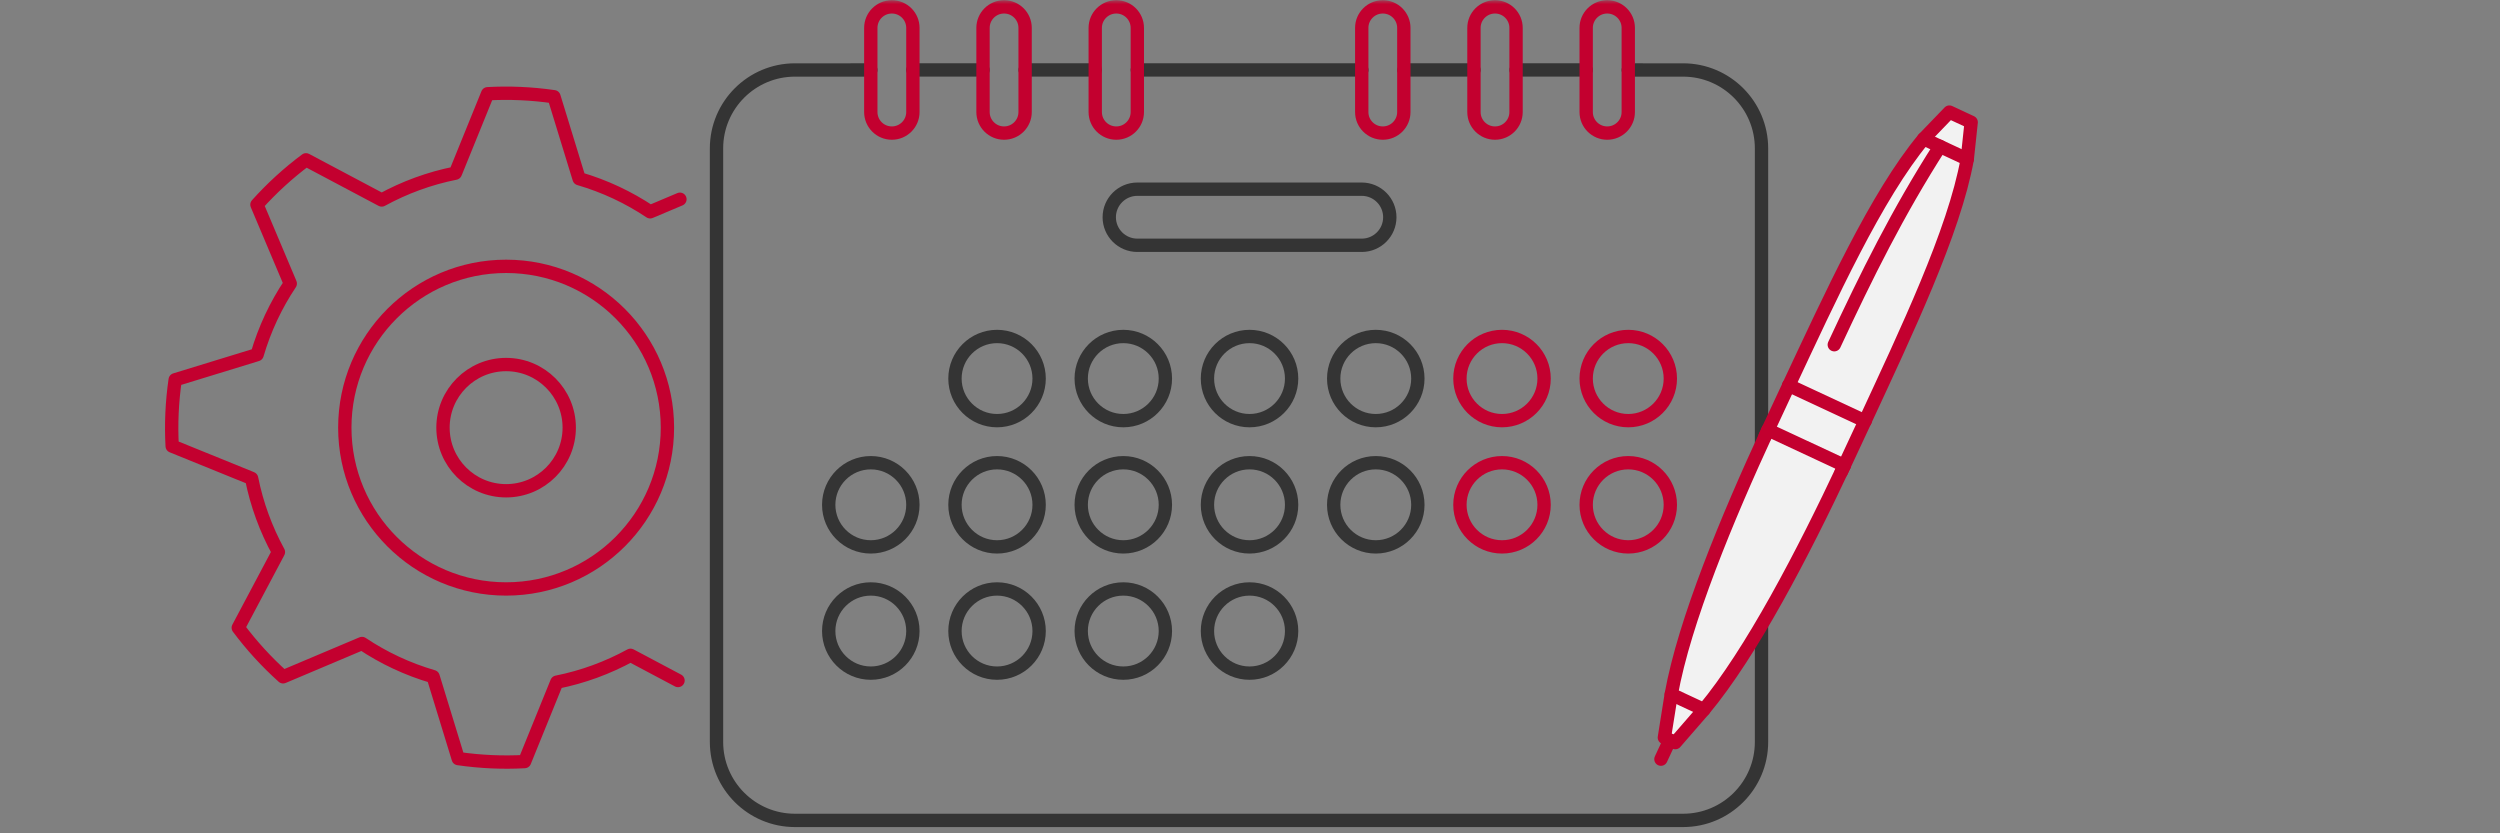 <svg width="300" height="100" viewBox="0 0 300 100" fill="none" xmlns="http://www.w3.org/2000/svg">
<rect x="0" y="0" width="300" height="100" fill="#808080" stroke="none"/>
<mask id="mask0_196_11337" style="mask-type:alpha" maskUnits="userSpaceOnUse" x="0" y="0" width="300" height="100">
<rect width="300" height="100" fill="#D9D9D9"/>
</mask>
<g mask="url(#mask0_196_11337)">
<path d="M104.498 8.396L95.395 8.397C90.2 8.397 85.981 12.615 85.981 17.81V89.034C85.981 94.23 90.2 98.448 95.395 98.448H201.969C207.164 98.448 211.382 94.23 211.382 89.034V17.81C211.382 12.615 207.164 8.397 201.969 8.397L195.392 8.396" stroke="#343434" stroke-width="1.6" stroke-miterlimit="79.84" stroke-linecap="round" stroke-linejoin="round"/>
<path d="M190.342 8.396H181.926" stroke="#343434" stroke-width="1.6" stroke-miterlimit="79.84" stroke-linecap="round" stroke-linejoin="round"/>
<path d="M176.876 8.396H168.474" stroke="#343434" stroke-width="1.6" stroke-miterlimit="79.84" stroke-linecap="round" stroke-linejoin="round"/>
<path d="M163.423 8.396H136.479" stroke="#343434" stroke-width="1.6" stroke-miterlimit="79.84" stroke-linecap="round" stroke-linejoin="round"/>
<path d="M131.429 8.396H123.013" stroke="#343434" stroke-width="1.6" stroke-miterlimit="79.84" stroke-linecap="round" stroke-linejoin="round"/>
<path d="M117.963 8.396H109.547" stroke="#343434" stroke-width="1.6" stroke-miterlimit="79.84" stroke-linecap="round" stroke-linejoin="round"/>
<path fill-rule="evenodd" clip-rule="evenodd" d="M104.496 3.348V13.446C104.496 14.84 105.627 15.971 107.021 15.971H107.022C108.416 15.971 109.547 14.84 109.547 13.446V3.348C109.547 1.954 108.416 0.823 107.022 0.823H107.021C105.627 0.823 104.496 1.954 104.496 3.348Z" stroke="#C3002F" stroke-width="1.6" stroke-miterlimit="79.84"/>
<path fill-rule="evenodd" clip-rule="evenodd" d="M117.962 3.348V13.446C117.962 14.84 119.093 15.971 120.487 15.971H120.488C121.882 15.971 123.013 14.84 123.013 13.446V3.348C123.013 1.954 121.882 0.823 120.488 0.823H120.487C119.093 0.823 117.962 1.954 117.962 3.348Z" stroke="#C3002F" stroke-width="1.6" stroke-miterlimit="79.84"/>
<path fill-rule="evenodd" clip-rule="evenodd" d="M131.428 3.348V13.446C131.428 14.84 132.559 15.971 133.953 15.971H133.954C135.347 15.971 136.479 14.84 136.479 13.446V3.348C136.479 1.954 135.347 0.823 133.954 0.823H133.953C132.559 0.823 131.428 1.954 131.428 3.348Z" stroke="#C3002F" stroke-width="1.6" stroke-miterlimit="79.84"/>
<path fill-rule="evenodd" clip-rule="evenodd" d="M163.409 3.348V13.446C163.409 14.84 164.54 15.971 165.934 15.971H165.935C167.329 15.971 168.46 14.84 168.46 13.446V3.348C168.46 1.954 167.329 0.823 165.935 0.823H165.934C164.54 0.823 163.409 1.954 163.409 3.348Z" stroke="#C3002F" stroke-width="1.6" stroke-miterlimit="79.84"/>
<path fill-rule="evenodd" clip-rule="evenodd" d="M176.875 3.348V13.446C176.875 14.84 178.006 15.971 179.4 15.971H179.401C180.795 15.971 181.926 14.84 181.926 13.446V3.348C181.926 1.954 180.795 0.823 179.401 0.823H179.4C178.006 0.823 176.875 1.954 176.875 3.348Z" stroke="#C3002F" stroke-width="1.6" stroke-miterlimit="79.84"/>
<path fill-rule="evenodd" clip-rule="evenodd" d="M190.341 3.348V13.446C190.341 14.84 191.472 15.971 192.866 15.971H192.867C194.26 15.971 195.392 14.84 195.392 13.446V3.348C195.392 1.954 194.26 0.823 192.867 0.823H192.866C191.472 0.823 190.341 1.954 190.341 3.348Z" stroke="#C3002F" stroke-width="1.6" stroke-miterlimit="79.84"/>
<path fill-rule="evenodd" clip-rule="evenodd" d="M133.111 26.069C133.111 27.926 134.62 29.435 136.477 29.435H163.412C165.269 29.435 166.777 27.927 166.777 26.07C166.777 24.213 165.269 22.703 163.412 22.703H136.477C134.62 22.703 133.111 24.212 133.111 26.069Z" stroke="#343434" stroke-width="1.6" stroke-miterlimit="79.84"/>
<path fill-rule="evenodd" clip-rule="evenodd" d="M114.596 45.427C114.596 48.215 116.858 50.478 119.645 50.478H119.646C122.434 50.478 124.696 48.216 124.696 45.428C124.696 42.641 122.434 40.378 119.646 40.378H119.645C116.858 40.378 114.596 42.64 114.596 45.427Z" stroke="#343434" stroke-width="1.6" stroke-miterlimit="79.84"/>
<path fill-rule="evenodd" clip-rule="evenodd" d="M129.745 45.427C129.745 48.215 132.007 50.478 134.795 50.478H134.796C137.583 50.478 139.846 48.216 139.846 45.428C139.846 42.641 137.583 40.378 134.796 40.378H134.795C132.007 40.378 129.745 42.64 129.745 45.427Z" stroke="#343434" stroke-width="1.6" stroke-miterlimit="79.84"/>
<path fill-rule="evenodd" clip-rule="evenodd" d="M144.894 45.427C144.894 48.215 147.156 50.478 149.943 50.478H149.944C152.732 50.478 154.994 48.216 154.994 45.428C154.994 42.641 152.732 40.378 149.944 40.378H149.943C147.156 40.378 144.894 42.64 144.894 45.427Z" stroke="#343434" stroke-width="1.6" stroke-miterlimit="79.84"/>
<path fill-rule="evenodd" clip-rule="evenodd" d="M160.043 45.427C160.043 48.215 162.305 50.478 165.093 50.478H165.094C167.881 50.478 170.143 48.216 170.143 45.428C170.143 42.641 167.881 40.378 165.094 40.378H165.093C162.305 40.378 160.043 42.64 160.043 45.427Z" stroke="#343434" stroke-width="1.6" stroke-miterlimit="79.84"/>
<path fill-rule="evenodd" clip-rule="evenodd" d="M175.191 45.427C175.191 48.215 177.454 50.478 180.241 50.478H180.242C183.03 50.478 185.292 48.216 185.292 45.428C185.292 42.641 183.03 40.378 180.242 40.378H180.241C177.454 40.378 175.191 42.64 175.191 45.427Z" stroke="#C3002F" stroke-width="1.6" stroke-miterlimit="79.84"/>
<path fill-rule="evenodd" clip-rule="evenodd" d="M190.341 45.427C190.341 48.215 192.603 50.478 195.39 50.478H195.392C198.179 50.478 200.441 48.216 200.441 45.428C200.441 42.641 198.179 40.378 195.392 40.378H195.39C192.603 40.378 190.341 42.64 190.341 45.427Z" stroke="#C3002F" stroke-width="1.6" stroke-miterlimit="79.84"/>
<path fill-rule="evenodd" clip-rule="evenodd" d="M99.446 60.576C99.446 63.364 101.709 65.627 104.496 65.627H104.497C107.284 65.627 109.547 63.365 109.547 60.577C109.547 57.79 107.284 55.526 104.497 55.526H104.496C101.709 55.526 99.446 57.789 99.446 60.576Z" stroke="#343434" stroke-width="1.6" stroke-miterlimit="79.84"/>
<path fill-rule="evenodd" clip-rule="evenodd" d="M114.596 60.576C114.596 63.364 116.858 65.627 119.645 65.627H119.646C122.434 65.627 124.696 63.365 124.696 60.577C124.696 57.79 122.434 55.526 119.646 55.526H119.645C116.858 55.526 114.596 57.789 114.596 60.576Z" stroke="#343434" stroke-width="1.6" stroke-miterlimit="79.84"/>
<path fill-rule="evenodd" clip-rule="evenodd" d="M129.745 60.576C129.745 63.364 132.007 65.627 134.795 65.627H134.796C137.583 65.627 139.846 63.365 139.846 60.577C139.846 57.79 137.583 55.526 134.796 55.526H134.795C132.007 55.526 129.745 57.789 129.745 60.576Z" stroke="#343434" stroke-width="1.6" stroke-miterlimit="79.84"/>
<path fill-rule="evenodd" clip-rule="evenodd" d="M144.894 60.576C144.894 63.364 147.156 65.627 149.943 65.627H149.944C152.732 65.627 154.994 63.365 154.994 60.577C154.994 57.79 152.732 55.526 149.944 55.526H149.943C147.156 55.526 144.894 57.789 144.894 60.576Z" stroke="#343434" stroke-width="1.6" stroke-miterlimit="79.84"/>
<path fill-rule="evenodd" clip-rule="evenodd" d="M160.043 60.576C160.043 63.364 162.305 65.627 165.093 65.627H165.094C167.881 65.627 170.143 63.365 170.143 60.577C170.143 57.79 167.881 55.526 165.094 55.526H165.093C162.305 55.526 160.043 57.789 160.043 60.576Z" stroke="#343434" stroke-width="1.6" stroke-miterlimit="79.84"/>
<path fill-rule="evenodd" clip-rule="evenodd" d="M175.191 60.576C175.191 63.364 177.454 65.627 180.241 65.627H180.242C183.03 65.627 185.292 63.365 185.292 60.577C185.292 57.79 183.03 55.526 180.242 55.526H180.241C177.454 55.526 175.191 57.789 175.191 60.576Z" stroke="#C3002F" stroke-width="1.6" stroke-miterlimit="79.84"/>
<path fill-rule="evenodd" clip-rule="evenodd" d="M190.341 60.576C190.341 63.364 192.603 65.627 195.39 65.627H195.392C198.179 65.627 200.441 63.365 200.441 60.577C200.441 57.79 198.179 55.526 195.392 55.526H195.39C192.603 55.526 190.341 57.789 190.341 60.576Z" stroke="#C3002F" stroke-width="1.6" stroke-miterlimit="79.84"/>
<path fill-rule="evenodd" clip-rule="evenodd" d="M99.446 75.725C99.446 78.513 101.709 80.776 104.496 80.776H104.497C107.284 80.776 109.547 78.514 109.547 75.726C109.547 72.939 107.284 70.675 104.497 70.675H104.496C101.709 70.675 99.446 72.938 99.446 75.725Z" stroke="#343434" stroke-width="1.6" stroke-miterlimit="79.84"/>
<path fill-rule="evenodd" clip-rule="evenodd" d="M114.596 75.725C114.596 78.513 116.858 80.776 119.645 80.776H119.646C122.434 80.776 124.696 78.514 124.696 75.726C124.696 72.939 122.434 70.675 119.646 70.675H119.645C116.858 70.675 114.596 72.938 114.596 75.725Z" stroke="#343434" stroke-width="1.6" stroke-miterlimit="79.84"/>
<path fill-rule="evenodd" clip-rule="evenodd" d="M129.745 75.725C129.745 78.513 132.007 80.776 134.795 80.776H134.796C137.583 80.776 139.846 78.514 139.846 75.726C139.846 72.939 137.583 70.675 134.796 70.675H134.795C132.007 70.675 129.745 72.938 129.745 75.725Z" stroke="#343434" stroke-width="1.6" stroke-miterlimit="79.84"/>
<path fill-rule="evenodd" clip-rule="evenodd" d="M144.894 75.725C144.894 78.513 147.156 80.776 149.943 80.776H149.944C152.732 80.776 154.994 78.514 154.994 75.726C154.994 72.939 152.732 70.675 149.944 70.675H149.943C147.156 70.675 144.894 72.938 144.894 75.725Z" stroke="#343434" stroke-width="1.6" stroke-miterlimit="79.84"/>
<path d="M81.363 81.662L75.841 78.731C75.78 78.7 75.721 78.669 75.66 78.639C72.918 80.14 69.941 81.236 66.822 81.859C66.796 81.918 66.772 81.976 66.748 82.036L62.95 91.39C60.335 91.532 57.672 91.419 54.988 91.03L52.031 81.385C52.011 81.323 51.992 81.26 51.971 81.198C48.881 80.296 46.019 78.941 43.443 77.219C43.384 77.242 43.325 77.267 43.265 77.291L33.972 81.216C31.985 79.433 30.183 77.46 28.592 75.329L33.319 66.422C33.351 66.363 33.381 66.303 33.411 66.244C31.91 63.501 30.815 60.524 30.192 57.407C30.134 57.381 30.074 57.356 30.015 57.332L20.662 53.534C20.519 50.921 20.633 48.257 21.022 45.572L30.664 42.614C30.727 42.594 30.791 42.574 30.854 42.553C31.756 39.466 33.111 36.605 34.831 34.031C34.807 33.971 34.783 33.91 34.758 33.849L30.834 24.559C32.617 22.571 34.592 20.769 36.723 19.179L45.627 23.903C45.687 23.936 45.747 23.967 45.808 23.997C48.549 22.497 51.525 21.402 54.641 20.779C54.667 20.719 54.693 20.659 54.718 20.598L58.515 11.248C61.13 11.105 63.792 11.218 66.477 11.608L69.435 21.247C69.454 21.312 69.474 21.376 69.495 21.439C72.582 22.341 75.444 23.695 78.018 25.416C78.078 25.392 78.139 25.366 78.201 25.34L81.591 23.909" stroke="#C3002F" stroke-width="1.6" stroke-miterlimit="79.84" stroke-linecap="round" stroke-linejoin="round"/>
<path fill-rule="evenodd" clip-rule="evenodd" d="M60.734 43.744C64.915 43.744 68.308 47.137 68.308 51.318C68.308 55.499 64.915 58.893 60.734 58.893C56.553 58.893 53.159 55.499 53.159 51.318C53.159 47.137 56.553 43.744 60.734 43.744Z" stroke="#C3002F" stroke-width="1.6" stroke-miterlimit="79.84"/>
<path fill-rule="evenodd" clip-rule="evenodd" d="M60.734 31.961C71.419 31.961 80.091 40.633 80.091 51.318C80.091 62.003 71.419 70.675 60.734 70.675C50.049 70.675 41.377 62.003 41.377 51.318C41.377 40.633 50.049 31.961 60.734 31.961Z" stroke="#C3002F" stroke-width="1.6" stroke-miterlimit="79.84"/>
<path fill-rule="evenodd" clip-rule="evenodd" d="M213.066 50.477L207.174 63.101C203.108 71.739 200.471 80.422 200.441 89.191L207.174 82.458L214.749 69.834C225.023 49.285 235.161 28.829 236.631 14.287L234.106 13.446C226.7 21.735 219.777 35.026 213.066 50.477Z" fill="#F2F2F2"/>
<path d="M214.652 46.251C219.605 35.703 225.153 23.479 230.84 16.655L236.071 19.094C234.499 27.837 228.7 39.945 223.805 50.519" stroke="#C3002F" stroke-width="1.6" stroke-miterlimit="79.84" stroke-linecap="round" stroke-linejoin="round"/>
<path d="M212.163 51.591C207.267 62.165 202.123 74.578 200.551 83.321L204.473 85.15C210.16 78.326 216.362 66.406 221.315 55.859" stroke="#C3002F" stroke-width="1.6" stroke-miterlimit="79.84" stroke-linecap="round" stroke-linejoin="round"/>
<path d="M212.163 51.59L221.315 55.857" stroke="#C3002F" stroke-width="1.6" stroke-miterlimit="79.84" stroke-linecap="round" stroke-linejoin="round"/>
<path d="M214.652 46.251L223.805 50.519" stroke="#C3002F" stroke-width="1.6" stroke-miterlimit="79.84" stroke-linecap="round" stroke-linejoin="round"/>
<path d="M223.805 50.518L220.959 56.62" stroke="#C3002F" stroke-width="1.6" stroke-miterlimit="79.84" stroke-linecap="round" stroke-linejoin="round"/>
<path d="M214.652 46.252L211.807 52.354" stroke="#C3002F" stroke-width="1.6" stroke-miterlimit="79.84" stroke-linecap="round" stroke-linejoin="round"/>
<path d="M230.841 16.654L233.927 13.45L236.541 14.67L236.071 19.094" stroke="#C3002F" stroke-width="1.6" stroke-miterlimit="79.84" stroke-linecap="round" stroke-linejoin="round"/>
<path d="M232.802 17.57C227.729 25.491 224.025 32.977 220.113 41.367" stroke="#C3002F" stroke-width="1.6" stroke-miterlimit="79.84" stroke-linecap="round" stroke-linejoin="round"/>
<path d="M200.551 83.32L199.724 88.505L201.031 89.115L204.473 85.149" stroke="#C3002F" stroke-width="1.6" stroke-miterlimit="79.84" stroke-linecap="round" stroke-linejoin="round"/>
<path d="M200.378 88.811L199.311 91.099" stroke="#C3002F" stroke-width="1.6" stroke-miterlimit="79.84" stroke-linecap="round" stroke-linejoin="round"/>
</g>
</svg>
